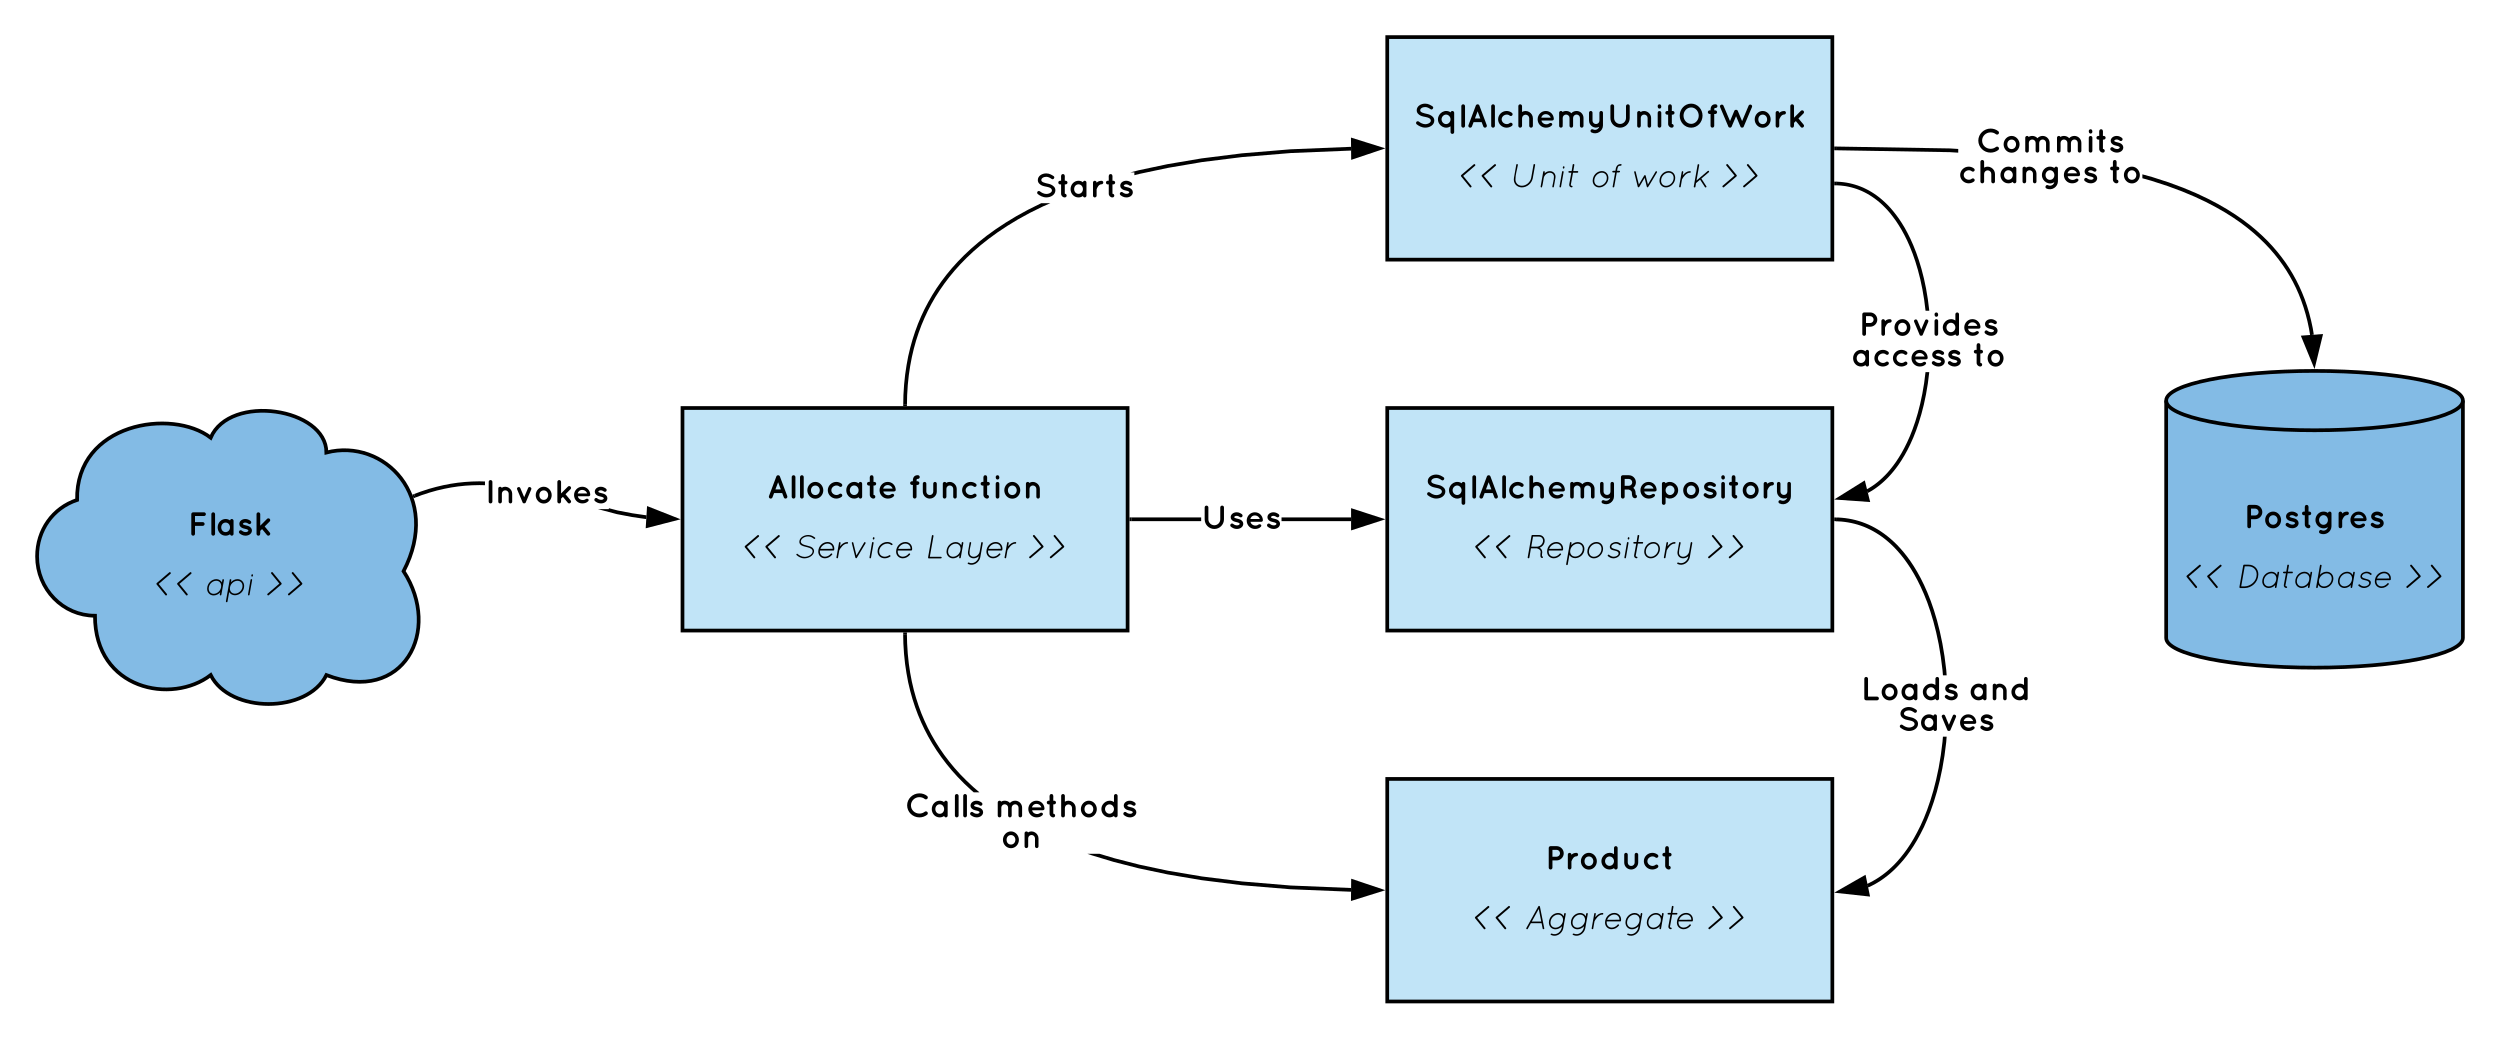 <svg xmlns="http://www.w3.org/2000/svg" xmlns:xlink="http://www.w3.org/1999/xlink" xmlns:lucid="lucid" width="1348" height="560"><g transform="translate(-192 -200)" lucid:page-tab-id="0_0"><path d="M940 420h240v120H940z" stroke="#000" stroke-width="2" fill="#c1e4f7"/><use xlink:href="#a" transform="matrix(1,0,0,1,945,425) translate(15.217 43.84)"/><use xlink:href="#b" transform="matrix(1,0,0,1,945,425) translate(115 60.4)"/><use xlink:href="#c" transform="matrix(1,0,0,1,945,425) translate(41.353 76.06)"/><use xlink:href="#d" transform="matrix(1,0,0,1,945,425) translate(69.073 76.06)"/><use xlink:href="#e" transform="matrix(1,0,0,1,945,425) translate(166.327 76.06)"/><path d="M940 620h240v120H940z" stroke="#000" stroke-width="2" fill="#c1e4f7"/><use xlink:href="#f" transform="matrix(1,0,0,1,945,625) translate(80.206 43.84)"/><use xlink:href="#b" transform="matrix(1,0,0,1,945,625) translate(115 60.4)"/><use xlink:href="#c" transform="matrix(1,0,0,1,945,625) translate(41.182 76.06)"/><use xlink:href="#g" transform="matrix(1,0,0,1,945,625) translate(68.902 76.06)"/><use xlink:href="#e" transform="matrix(1,0,0,1,945,625) translate(166.498 76.06)"/><path d="M1520 544c0 8.84-35.82 16-80 16s-80-7.16-80-16V416c0-8.84 35.82-16 80-16s80 7.16 80 16z" stroke="#000" stroke-width="2" fill="#83bbe5"/><path d="M1520 416c0 8.84-35.82 16-80 16s-80-7.16-80-16" stroke="#000" stroke-width="2" fill="none"/><use xlink:href="#h" transform="matrix(1,0,0,1,1365,437) translate(36.885 47.84)"/><use xlink:href="#b" transform="matrix(1,0,0,1,1365,437) translate(75 64.4)"/><use xlink:href="#c" transform="matrix(1,0,0,1,1365,437) translate(4.854 80.06)"/><use xlink:href="#i" transform="matrix(1,0,0,1,1365,437) translate(32.574 80.06)"/><use xlink:href="#e" transform="matrix(1,0,0,1,1365,437) translate(122.826 80.06)"/><path d="M940 220h240v120H940z" stroke="#000" stroke-width="2" fill="#c1e4f7"/><use xlink:href="#j" transform="matrix(1,0,0,1,945,225) translate(9.259 43.84)"/><use xlink:href="#b" transform="matrix(1,0,0,1,945,225) translate(115 60.4)"/><use xlink:href="#c" transform="matrix(1,0,0,1,945,225) translate(33.631 76.06)"/><use xlink:href="#k" transform="matrix(1,0,0,1,945,225) translate(61.351 76.06)"/><use xlink:href="#l" transform="matrix(1,0,0,1,945,225) translate(104.515 76.06)"/><use xlink:href="#m" transform="matrix(1,0,0,1,945,225) translate(127.051 76.06)"/><use xlink:href="#e" transform="matrix(1,0,0,1,945,225) translate(174.049 76.06)"/><path d="M560 420h240v120H560z" stroke="#000" stroke-width="2" fill="#c1e4f7"/><use xlink:href="#n" transform="matrix(1,0,0,1,565,425) translate(40.462 43.84)"/><use xlink:href="#o" transform="matrix(1,0,0,1,565,425) translate(116.566 43.84)"/><use xlink:href="#p" transform="matrix(1,0,0,1,565,425) translate(115 60.4)"/><use xlink:href="#c" transform="matrix(1,0,0,1,565,425) translate(27.439 76.06)"/><use xlink:href="#q" transform="matrix(1,0,0,1,565,425) translate(55.159 76.06)"/><use xlink:href="#r" transform="matrix(1,0,0,1,565,425) translate(125.503 76.06)"/><use xlink:href="#e" transform="matrix(1,0,0,1,565,425) translate(180.241 76.06)"/><path d="M754.37 311.3l-7.1 3.5-6.37 3.5-5.75 3.5-5.22 3.46-4.75 3.45-4.34 3.44-3.97 3.44-3.66 3.43-3.37 3.45-3.1 3.46-2.9 3.5-2.67 3.52-2.47 3.56-2.3 3.6-2.13 3.7-1.96 3.75-1.8 3.85-1.67 3.95-1.5 4.07-1.38 4.2-1.22 4.38-1.06 4.55-.9 4.75-.75 5-.55 5.25-.35 5.56-.1 4.92-2-.04.1-4.98.36-5.64.56-5.34.75-5.07.9-4.84 1.1-4.62 1.24-4.45 1.4-4.3 1.53-4.14 1.7-4.04 1.84-3.92 2.02-3.83 2.16-3.74 2.34-3.7 2.53-3.62 2.72-3.58 2.93-3.55 3.18-3.52 3.43-3.5 3.73-3.5 4.04-3.48 4.4-3.5 4.82-3.48 5.28-3.5 5.82-3.54 6.44-3.54 7.1-3.52h4.92zm166.14-30.1h-.5l-32.1 1.32-26.13 2.17-21.66 2.7-18.22 3.1-15.52 3.28-2.73.7v-1.52h-2.14l4.4-1.13 15.6-3.3 18.32-3.1 21.75-2.73 26.2-2.18 32.17-1.32h.55z"/><path d="M681.02 418l-.02 1h-2l.02-1.05zM935.76 280.03l-14.2 4.78-.1-9.26z"/><path d="M939 280l-18.44 6.2-.12-12.02zm-16.47 3.43l10-3.36-10.06-3.16z"/><use xlink:href="#s" transform="matrix(1,0,0,1,749.956,292.959) translate(0 13.5)"/><path d="M839.67 481H802v-2h37.67zm80.83 0H883v-2h37.5z"/><path d="M802.03 481H801v-2h1.03zM935.76 480l-14.26 4.64v-9.28z"/><path d="M939 480l-18.5 6v-12zm-16.5 3.26l10.03-3.26-10.03-3.26z"/><use xlink:href="#t" transform="matrix(1,0,0,1,839.67,471.72) translate(0 13.5)"/><path d="M1241.4 600.18l-.94 7.34-1.17 6.92-1.38 6.46-1.53 5.96-1.66 5.47-1.74 5-1.8 4.5-1.8 4.12-1.86 3.7-1.84 3.37-1.85 3.05-1.83 2.76-1.8 2.5-1.8 2.27-1.8 2.06-1.76 1.88-1.75 1.72-1.72 1.56-1.73 1.42-1.7 1.3-1.7 1.2-1.7 1.07-1.7 1-1.72.88-1.7.8-.84-1.82 1.65-.77 1.62-.86 1.63-.94 1.63-1.04 1.64-1.14 1.64-1.24 1.67-1.38 1.67-1.5 1.7-1.65 1.7-1.82 1.72-2 1.75-2.2 1.78-2.45 1.78-2.68 1.8-2.98 1.8-3.3 1.82-3.63 1.8-4.03 1.75-4.45 1.7-4.9 1.63-5.4 1.5-5.88 1.36-6.37 1.16-6.85.92-7.25.23-2.74h2zm-58.36-121.14l1.97.13 1.93.2 1.88.28 1.84.35 1.8.42 1.78.5 1.76.56 1.73.65 1.73.72 1.7.8 1.7.9 1.7.98 1.7 1.08 1.72 1.2 1.7 1.3 1.73 1.42 1.73 1.56 1.76 1.7 1.77 1.9 1.78 2.06 1.8 2.27 1.83 2.5 1.83 2.77 1.84 3.05 1.85 3.36 1.84 3.72 1.82 4.1 1.8 4.53 1.72 4.98 1.65 5.48 1.52 5.97 1.37 6.46 1.16 6.93.93 7.34.23 2.94h-2l-.23-2.72-.92-7.25-1.15-6.85-1.36-6.38-1.5-5.88-1.63-5.4-1.7-4.9-1.77-4.44-1.8-4.03-1.8-3.64-1.8-3.28-1.8-2.98-1.8-2.68-1.75-2.44-1.75-2.2-1.73-2-1.7-1.83-1.7-1.66-1.67-1.5-1.65-1.38-1.65-1.25-1.64-1.13-1.63-1.03-1.62-.94-1.63-.85-1.63-.77-1.65-.7-1.65-.6-1.67-.55-1.7-.47-1.72-.4-1.76-.34-1.8-.27-1.83-.2-1.9-.1-.96-.03.04-2z"/><path d="M1182.05 479.02l-.04 2-1-.02v-2zM1199.08 682.3l-14.9-1.63 13-7.45z"/><path d="M1200.34 683.44l-19.34-2.1 16.9-9.67zm-13-3.43l10.48 1.16-1.33-6.38z"/><g><use xlink:href="#u" transform="matrix(1,0,0,1,1195.36,564.108) translate(0.005 13.5)"/><use xlink:href="#v" transform="matrix(1,0,0,1,1195.36,564.108) translate(58.487 13.5)"/><use xlink:href="#w" transform="matrix(1,0,0,1,1195.36,564.108) translate(19.733 30.06)"/></g><path d="M1352.5 295.47l8.96 2.9 7.82 2.9 6.9 2.9 6.14 2.9 5.5 2.87 4.95 2.86 4.5 2.85 4.1 2.84 3.74 2.83 3.45 2.85 3.17 2.86 2.94 2.87 2.72 2.9 2.52 2.93 2.35 2.97 2.2 3 2.03 3.07 1.9 3.14 1.76 3.22 1.64 3.3 1.5 3.4 1.4 3.5 1.27 3.66 1.15 3.8 1.02 3.98.9 4.17.57 3.47-1.98.34-.58-3.44-.87-4.1-1-3.88-1.12-3.72-1.24-3.57-1.35-3.44-1.48-3.34-1.6-3.22-1.73-3.13-1.85-3.05-2-3-2.14-2.94-2.3-2.9-2.47-2.86-2.67-2.83-2.88-2.8-3.1-2.8-3.38-2.8-3.68-2.8-4.04-2.8-4.42-2.8-4.9-2.8-5.4-2.84-6.07-2.85-6.82-2.86-7.75-2.87-8.87-2.88-4.74-1.33V294zm-109.12-15.43l4.5.28v2l-4.58-.28-61.3-1.02.02-2z"/><path d="M1182.05 279.02l-.04 2-1-.02v-2zM1439.76 395.77l-5.7-13.87 9.24-.7z"/><path d="M1440 399l-7.4-18 12-.9zm-4.5-16.2l4 9.75 2.5-10.25z"/><g><use xlink:href="#x" transform="matrix(1,0,0,1,1247.882,268.793) translate(9.509 13.5)"/><use xlink:href="#y" transform="matrix(1,0,0,1,1247.882,268.793) translate(0.005 30.06)"/><use xlink:href="#z" transform="matrix(1,0,0,1,1247.882,268.793) translate(81.131 30.06)"/></g><path d="M793 662.8l13.36 3.42 15.52 3.3 18.23 3.07 21.67 2.7 26.12 2.18 32.1 1.33h.5v2h-.56l-32.17-1.32-26.2-2.18-21.75-2.73-18.32-3.1-15.6-3.3-13.44-3.44-11.67-3.52-2.46-.84h6.55zM681.12 546.9l.35 5.57.55 5.26.74 5 .9 4.74 1.07 4.55 1.22 4.37 1.37 4.2 1.5 4.07 1.67 3.95 1.8 3.85 1.97 3.76 2.12 3.68 2.3 3.62 2.46 3.56 2.68 3.52 2.88 3.5 3.1 3.45 3.4 3.44 3.65 3.42 3.26 2.82h-3.07l-1.53-1.33-3.72-3.48-3.42-3.5-3.18-3.53-2.93-3.56-2.72-3.58-2.53-3.63-2.34-3.7-2.16-3.74-2-3.84-1.85-3.92-1.7-4.03-1.54-4.14-1.4-4.3-1.24-4.44-1.1-4.63-.9-4.85-.76-5.07-.56-5.34-.36-5.64-.1-4.98 2-.04z"/><path d="M681.02 542l-2 .05L679 541h2zM935.76 679.97l-14.3 4.5.1-9.28z"/><path d="M939 680l-18.56 5.82.12-12.02zm-16.53 3.1l10.06-3.17-10-3.36z"/><g><use xlink:href="#A" transform="matrix(1,0,0,1,679.808,627.236) translate(0.005 13.5)"/><use xlink:href="#B" transform="matrix(1,0,0,1,679.808,627.236) translate(48.497 13.5)"/><use xlink:href="#C" transform="matrix(1,0,0,1,679.808,627.236) translate(51.719 30.06)"/></g><path d="M243.2 532c-17.23 0-31.2-14.33-31.2-32 0-14.14 8.45-26.06 21.56-30.43C232.8 428 284.8 420 305.6 436c10.4-24 62.4-16 62.4 8 31.2-8 62.4 24 41.6 64 20.8 32 0 72-41.6 56-10.4 20.8-52 20.8-62.4 0-20.8 16-62.4 8-62.4-32z" stroke="#000" stroke-width="2" fill="#83bbe5"/><g><use xlink:href="#D" transform="matrix(1,0,0,1,217,425) translate(76.275 63.84)"/><use xlink:href="#b" transform="matrix(1,0,0,1,217,425) translate(99 80.4)"/><use xlink:href="#E" transform="matrix(1,0,0,1,217,425) translate(58.248 96.06)"/><use xlink:href="#F" transform="matrix(1,0,0,1,217,425) translate(85.968 96.06)"/><use xlink:href="#G" transform="matrix(1,0,0,1,217,425) translate(117.432 96.06)"/></g><path d="M525.07 475.26l8 1.52 7.06 1.03.52.06-.2 2-.57-.06-7.14-1.05-8.1-1.54-10.26-2.7h5.92v-.5zm-71.57-15.64v2l-3.06-.06-3.88.1-3.8.23-3.74.4-3.75.56-3.8.73-3.87.9-4 1.13-4.15 1.35-3.45 1.3-.7-1.88 3.5-1.3 4.22-1.4 4.08-1.13 3.95-.94 3.88-.75 3.84-.57 3.83-.4 3.87-.25 3.97-.1z"/><path d="M416.02 468.27l-.96.36-.1-.3-.62-1.57.98-.37zM555.77 479.8l-14.52 3.75.57-9.26z"/><path d="M559 480l-18.84 4.86.74-12zm-16.67 2.23l10.2-2.63-9.8-3.87z"/><g><use xlink:href="#H" transform="matrix(1,0,0,1,453.505,457.95) translate(0 13.5)"/></g><path d="M1231.48 406.88l-1 5.87-1.16 5.47-1.3 5.05-1.4 4.64-1.46 4.23-1.52 3.84-1.55 3.48-1.57 3.15-1.57 2.85-1.56 2.58-1.55 2.34-1.55 2.12-1.52 1.92-1.52 1.75-1.5 1.6-1.48 1.45-1.47 1.33-1.45 1.2-1.46 1.1-1.45 1.02-1.45.92-1.44.82-.33.17-.93-1.78.3-.15 1.36-.8 1.38-.87 1.38-.95 1.38-1.06 1.4-1.16 1.4-1.27 1.44-1.4 1.44-1.53 1.46-1.7 1.47-1.86 1.5-2.05 1.5-2.27 1.53-2.5 1.53-2.8 1.52-3.06 1.52-3.4 1.48-3.76 1.45-4.15 1.37-4.56 1.27-4.98 1.15-5.4.98-5.77.74-5.9h2.02zm-48.75-108.9l1.68.1 1.64.17 1.6.23 1.55.3 1.53.36 1.5.42 1.5.48 1.47.55 1.46.6 1.45.7 1.46.75 1.44.83 1.45.92 1.45 1 1.45 1.1 1.46 1.22 1.48 1.33 1.5 1.45 1.5 1.6 1.5 1.75 1.53 1.93 1.55 2.12 1.55 2.34 1.57 2.58 1.56 2.86 1.57 3.15 1.54 3.48 1.52 3.84 1.47 4.23 1.4 4.63 1.3 5.06 1.16 5.47.98 5.87.78 6.17h-2.02l-.74-5.88-.98-5.8-1.14-5.38-1.28-4.98-1.37-4.55-1.44-4.16-1.5-3.76-1.5-3.4-1.54-3.08-1.53-2.78-1.52-2.5-1.5-2.28-1.5-2.05-1.46-1.88-1.46-1.7-1.44-1.52-1.42-1.4-1.4-1.27-1.4-1.15-1.4-1.06-1.38-.96-1.37-.87-1.37-.8-1.38-.72-1.37-.65-1.4-.58-1.38-.52-1.4-.45-1.44-.4-1.45-.34-1.48-.3-1.5-.2-1.56-.17-1.6-.1-.66-.02.04-2z"/><path d="M1182.05 297.95l-.04 2-1-.02v-2zM1199.1 469.6l-14.96-1.05 12.72-7.95z"/><path d="M1200.4 470.7l-19.4-1.37 16.5-10.3zm-13.12-2.93l10.52.74-1.58-6.32z"/><g><use xlink:href="#I" transform="matrix(1,0,0,1,1190.469,367.574) translate(3.812 13.5)"/><use xlink:href="#J" transform="matrix(1,0,0,1,1190.469,367.574) translate(0.005 30.06)"/><use xlink:href="#z" transform="matrix(1,0,0,1,1190.469,367.574) translate(65.057 30.06)"/></g><defs><path d="M201-493c47 71 210 68 292 112 63 33 124 78 124 168C617-82 484-1 346-1 238-1 147-56 90-101c-22-18-25-51-8-73 18-22 51-25 73-7 44 36 120 77 191 77 89 0 201-58 159-141-40-79-211-71-298-116-58-30-116-76-116-160 0-123 125-200 253-199 96 0 167 48 218 80 56 35-2 124-57 86-50-35-100-64-161-64-79-1-172 48-143 125" id="K"/><path d="M492 187c-31 0-55-25-55-53V-42C277 71 60-60 60-250s218-321 379-208c4-23 26-42 53-42 30 0 54 24 54 54v580c0 28-24 53-54 53zm-55-437c0-75-61-142-134-142-71 0-135 67-135 142 0 78 63 143 135 143 75 0 134-65 134-143" id="L"/><path d="M100-645c0-30 25-55 55-55 31 0 56 25 56 55v590c0 30-25 55-56 55-30 0-55-25-55-55v-590" id="M"/><path d="M510-35l-49-130H218L169-35C157-8 129 8 98-3 69-13 55-46 65-75l221-589c18-47 89-47 106 0L613-75c11 34-9 74-52 75-22 0-43-13-51-35zM258-275h162l-81-215" id="N"/><path d="M58-249c0-139 116-250 254-251 60 0 116 22 159 55 23 18 28 53 11 74-19 25-53 29-75 10-91-76-243-4-243 112S315-62 407-138c21-18 56-14 75 11 17 21 13 55-11 74-42 32-99 53-159 53C174 0 58-112 58-249" id="O"/><path d="M148 0c-29 0-55-22-55-55v-590c0-31 25-55 55-55 31 0 56 24 56 55v174c146-85 325 31 325 190v226c0 31-24 55-55 55s-55-24-55-55v-226c0-59-48-108-108-108-59 0-107 49-107 108v226c0 31-25 55-56 55" id="P"/><path d="M543-268c2 34-20 53-53 54H172c12 96 151 149 234 86 53-40 121 14 75 62S373 0 302 0C165-1 58-114 58-250s107-250 244-250c130 0 233 97 241 232zM302-405c-85 0-127 65-135 106h283c-10-40-61-106-148-106" id="Q"/><path d="M615-393c-58 0-103 46-104 103v237c0 29-24 53-53 53-28 0-54-24-54-53v-240c0-55-47-100-103-100-55 0-101 46-101 103-1 82 5 167-1 247-2 27-32 48-63 42-24-5-43-26-43-52v-393c0-57 82-74 101-24 86-54 207-31 264 39 37-43 94-69 157-69 115 0 208 94 208 210v237c0 29-24 53-53 53s-54-24-54-53v-237c0-57-46-103-101-103" id="R"/><path d="M416-500c29 0 54 23 54 53v378c0 170-179 293-342 214-27-13-39-44-26-71 12-25 47-35 71-22 77 38 163-8 183-77C214 50 52-63 52-211v-236c0-30 25-53 52-53 31 0 53 23 53 53v236c0 58 47 102 104 102s103-44 103-102v-236c0-30 22-53 52-53" id="S"/><path d="M460-321c38 29 68 82 68 145 0 30 2 49 4 59 48 11 51 90 0 104-4 1-13 4-23 3-77-10-92-73-92-166 0-59-61-85-98-96H201v217c0 30-25 55-56 55S90-25 90-55v-590c0-31 24-55 56-55h178c119 0 214 96 214 215 0 66-30 124-78 164zm-136-62c57 0 103-46 103-102 0-58-46-104-103-104H201v206h123" id="T"/><path d="M146 188c-29 0-53-26-53-54v-581c0-65 101-68 108-12 161-111 378 19 378 210C579-60 362 69 203-42v176c0 28-25 54-57 54zm191-579c-75 0-134 66-134 142 0 78 60 142 134 142 71 0 133-64 133-142 0-76-61-142-133-142" id="U"/><path d="M311 3C176 3 70-110 70-249c0-134 107-252 241-251 132 0 237 120 237 251C548-112 444 3 311 3zm0-394c-79 0-132 61-132 142 0 82 51 143 132 143 77 0 131-64 131-143 0-78-56-142-131-142" id="V"/><path d="M252-500c69 0 118 33 150 55 24 16 32 49 16 74-15 24-50 32-74 14-45-34-105-52-152-19-21 15-21 29-3 41 37 24 123 31 168 54 43 21 90 63 90 125C447-59 353 0 254 0 176 0 116-37 76-69c-22-18-25-52-7-74 18-24 54-28 75-8 41 37 126 64 178 25 24-18 24-36 2-52-34-24-125-32-168-54-41-21-87-58-86-121 1-91 89-148 182-147" id="W"/><path d="M148-499c31 0 54 23 54 55v390c0 30-23 54-54 54-30 0-54-24-54-54v-390c0-32 24-55 54-55zm0-201c38 0 54 31 54 75 0 30-23 55-54 55-37 0-54-32-54-76 0-30 24-54 54-54" id="X"/><path d="M237-500c46-6 81 15 81 55 0 39-35 61-81 55v279c31 0 55 25 55 56S268 0 237 0c-61 0-111-50-111-111v-279c-49 7-84-14-84-55 0-42 35-61 84-55 8-77-29-200 56-200 84 0 47 123 55 200" id="Y"/><path d="M201-440c32-36 85-59 147-59 30 0 53 23 53 52 0 28-23 53-53 53-84 0-129 100-147 151v190c0 29-25 53-55 53-29 0-53-24-53-53v-394c0-29 24-52 53-52 32 1 58 25 55 59" id="Z"/><g id="a"><use transform="matrix(0.018,0,0,0.018,0,0)" xlink:href="#K"/><use transform="matrix(0.018,0,0,0.018,12.006,0)" xlink:href="#L"/><use transform="matrix(0.018,0,0,0.018,23.886,0)" xlink:href="#M"/><use transform="matrix(0.018,0,0,0.018,28.368,0)" xlink:href="#N"/><use transform="matrix(0.018,0,0,0.018,39.996,0)" xlink:href="#M"/><use transform="matrix(0.018,0,0,0.018,44.478,0)" xlink:href="#O"/><use transform="matrix(0.018,0,0,0.018,54.756,0)" xlink:href="#P"/><use transform="matrix(0.018,0,0,0.018,65.79,0)" xlink:href="#Q"/><use transform="matrix(0.018,0,0,0.018,76.752,0)" xlink:href="#R"/><use transform="matrix(0.018,0,0,0.018,93.6,0)" xlink:href="#S"/><use transform="matrix(0.018,0,0,0.018,104.184,0)" xlink:href="#T"/><use transform="matrix(0.018,0,0,0.018,115.254,0)" xlink:href="#Q"/><use transform="matrix(0.018,0,0,0.018,126.216,0)" xlink:href="#U"/><use transform="matrix(0.018,0,0,0.018,138.096,0)" xlink:href="#V"/><use transform="matrix(0.018,0,0,0.018,149.346,0)" xlink:href="#W"/><use transform="matrix(0.018,0,0,0.018,158.202,0)" xlink:href="#X"/><use transform="matrix(0.018,0,0,0.018,163.26,0)" xlink:href="#Y"/><use transform="matrix(0.018,0,0,0.018,170.19,0)" xlink:href="#V"/><use transform="matrix(0.018,0,0,0.018,181.08,0)" xlink:href="#Z"/><use transform="matrix(0.018,0,0,0.018,188.982,0)" xlink:href="#S"/></g><path d="M66-331c-9-11-5-32 4-40l376-321c27-25 66 21 37 44L129-345 373-46c24 28-20 66-44 37" id="aa"/><g id="c"><use transform="matrix(0.018,0,0,0.018,0,0)" xlink:href="#aa"/><use transform="matrix(0.018,0,0,0.018,11.16,0)" xlink:href="#aa"/></g><path d="M533-12c-79 11-62-103-53-174 8-66-70-104-115-114H190L141-20c-4 30-55 22-49-9l115-651c2-12 13-20 26-20h196c97-1 172 73 172 169 0 107-68 176-150 214 37 22 78 65 77 131 0 43-17 94-4 126 27-4 39 44 9 48zM367-349c91-2 185-77 185-182 0-70-49-120-123-120H252l-53 302h168" id="ab"/><path d="M259-1C143 0 55-90 58-205c4-165 134-285 280-285 125 0 218 104 198 236-2 10-12 19-23 19H108C93-128 159-49 259-49c67 0 134-36 177-90 18-24 57 5 37 29C421-46 343-1 259-1zm79-441c-92-1-183 68-217 158 123-1 251 3 370-2-1-90-62-155-153-156" id="ac"/><path d="M367-5c-77 1-142-41-174-96l-50 285c-3 13-13 22-28 20-13-2-22-15-20-29 38-214 77-429 114-643 5-31 54-23 48 9l-11 62c52-55 122-90 195-91 117 0 201 89 201 204C642-122 507-8 367-5zm74-434c-110 0-226 100-226 234 0 89 62 152 152 152 109 0 226-98 226-231 0-91-61-155-152-155" id="ad"/><path d="M345-490c128 0 217 110 192 250l-23-5 23 5C513-107 395 0 266 0 153 1 67-90 70-204c4-164 134-286 275-286zm0 48c-111 0-227 102-227 238 0 92 60 157 149 157 111 0 227-104 227-239 0-91-61-156-149-156" id="ae"/><path d="M186-311c78 52 266 36 243 172C415-58 319 0 224 0 150 0 93-38 60-69c-22-20 17-57 37-37 27 28 79 58 135 58 69 1 144-39 149-91 10-103-168-82-228-132-65-54-29-149 33-184 36-20 78-35 123-35 64 0 106 31 139 55 25 19-13 56-33 40-31-26-67-48-115-48-61-1-126 36-135 83-4 20 2 36 21 49" id="af"/><path d="M120 0c-16 0-26-14-23-27l77-443c2-13 15-22 28-20s22 15 19 29L143-19c-2 11-12 19-23 19zm107-634c34 5 23 75-12 70-33-7-20-76 12-70" id="ag"/><path d="M142-1C96-1 59-41 67-91l64-350c-34-3-89 12-89-24 0-40 62-20 98-25l31-191c4-31 54-23 49 8l-31 183h126c30-2 31 49 0 49H181c-22 122-46 243-66 365-6 36 54 16 52 50 0 14-11 25-25 25" id="ah"/><path d="M203-361c49-61 120-125 219-127 31-1 31 50 0 48-110-9-212 138-241 202L143-21c-3 31-53 22-47-8 28-146 52-293 78-439 2-13 14-22 27-20s21 15 19 28" id="ai"/><path d="M233-1C126 0 46-86 66-203l46-266c4-30 53-21 47 9-18 98-49 190-49 293 0 69 49 119 123 119 83 1 166-70 181-155l47-266c5-30 52-21 47 9L433-34C404 122 232 245 68 170c-28-13-7-57 22-43 138 64 286-52 300-192-42 39-98 64-157 64" id="aj"/><g id="d"><use transform="matrix(0.018,0,0,0.018,0,0)" xlink:href="#ab"/><use transform="matrix(0.018,0,0,0.018,11.07,0)" xlink:href="#ac"/><use transform="matrix(0.018,0,0,0.018,20.682,0)" xlink:href="#ad"/><use transform="matrix(0.018,0,0,0.018,32.562,0)" xlink:href="#ae"/><use transform="matrix(0.018,0,0,0.018,43.812,0)" xlink:href="#af"/><use transform="matrix(0.018,0,0,0.018,52.056,0)" xlink:href="#ag"/><use transform="matrix(0.018,0,0,0.018,57.834,0)" xlink:href="#ah"/><use transform="matrix(0.018,0,0,0.018,63.234,0)" xlink:href="#ae"/><use transform="matrix(0.018,0,0,0.018,73.368,0)" xlink:href="#ai"/><use transform="matrix(0.018,0,0,0.018,81.27,0)" xlink:href="#aj"/></g><path d="M519-369c9 10 6 32-4 40L139-8c-26 26-65-19-37-43l354-303-244-300c-24-27 20-65 44-36" id="ak"/><g id="e"><use transform="matrix(0.018,0,0,0.018,0,0)" xlink:href="#ak"/><use transform="matrix(0.018,0,0,0.018,11.16,0)" xlink:href="#ak"/></g><path d="M553-485c0 117-96 213-215 213H215v217c0 30-25 55-56 55-30 0-55-25-55-55v-590c0-31 25-55 56-55h178c119 0 215 96 215 215zM215-589v206h123c58 0 104-46 104-102 0-58-46-104-104-104H215" id="al"/><path d="M546-54c0 29-24 54-54 54-27 0-48-19-53-43-38 26-86 43-136 43C168 0 60-114 60-249c0-189 216-323 377-209v-188c0-29 24-54 55-54 30 0 54 25 54 54v592zM437-249c0-77-59-142-134-142-74 0-134 65-134 142 0 75 61 140 134 140 74 0 134-65 134-140" id="am"/><path d="M502-208C502-94 406 0 291 0 177 0 83-94 83-208v-239c0-28 24-53 53-53 30 0 53 25 53 53v239c0 57 45 102 102 102 58 0 105-45 105-102v-239c0-28 22-53 52-53 28 0 54 25 54 53v239" id="an"/><g id="f"><use transform="matrix(0.018,0,0,0.018,0,0)" xlink:href="#al"/><use transform="matrix(0.018,0,0,0.018,10.494,0)" xlink:href="#Z"/><use transform="matrix(0.018,0,0,0.018,17.946,0)" xlink:href="#V"/><use transform="matrix(0.018,0,0,0.018,29.196,0)" xlink:href="#am"/><use transform="matrix(0.018,0,0,0.018,41.076,0)" xlink:href="#an"/><use transform="matrix(0.018,0,0,0.018,52.11,0)" xlink:href="#O"/><use transform="matrix(0.018,0,0,0.018,62.388,0)" xlink:href="#Y"/></g><path d="M518-182H197L104-13C92 16 46-8 61-36l360-651c9-21 43-15 47 7L598-29c8 30-42 40-48 9zm-10-49l-75-377-209 377h284" id="ao"/><path d="M333-488c75-2 143 41 171 100 12-34 0-99 41-100 14 3 23 15 20 29-25 142-49 285-75 427-29 157-203 281-366 203-28-13-6-54 22-41 147 66 297-60 305-219C400-35 330 1 257 1 143 1 60-86 60-201c0-163 134-284 273-287zm0 49c-109 0-225 103-225 238 0 92 61 154 150 154 109-1 225-100 225-235 0-93-61-157-150-157" id="ap"/><path d="M235 0C122 1 37-89 40-203c4-163 132-281 273-285 76-2 140 42 170 99l14-79c3-32 52-22 47 8L466-20c-3 13-13 21-28 20-37-11-9-60-8-92C380-36 310-1 235 0zm78-440C201-440 87-337 87-203c0 90 61 155 148 155 111 0 226-100 226-237 0-90-59-155-148-155" id="aq"/><g id="g"><use transform="matrix(0.018,0,0,0.018,0,0)" xlink:href="#ao"/><use transform="matrix(0.018,0,0,0.018,12.186,0)" xlink:href="#ap"/><use transform="matrix(0.018,0,0,0.018,24.066,0)" xlink:href="#ap"/><use transform="matrix(0.018,0,0,0.018,34.596,0)" xlink:href="#ai"/><use transform="matrix(0.018,0,0,0.018,42.498,0)" xlink:href="#ac"/><use transform="matrix(0.018,0,0,0.018,53.46,0)" xlink:href="#ap"/><use transform="matrix(0.018,0,0,0.018,65.34,0)" xlink:href="#aq"/><use transform="matrix(0.018,0,0,0.018,76.482,0)" xlink:href="#ah"/><use transform="matrix(0.018,0,0,0.018,81.234,0)" xlink:href="#ac"/></g><path d="M60-248c0-136 105-252 240-252 52 0 98 16 134 42 5-24 27-42 53-42 30 0 53 24 53 53v386c0 167-180 293-345 215-61-29-15-129 48-97 81 42 174-14 188-93C271 74 60-60 60-248zm240 144c77 0 133-61 133-144-1-80-57-145-133-145-73 1-132 68-132 145 0 80 57 144 132 144" id="ar"/><g id="h"><use transform="matrix(0.018,0,0,0.018,0,0)" xlink:href="#al"/><use transform="matrix(0.018,0,0,0.018,10.224,0)" xlink:href="#V"/><use transform="matrix(0.018,0,0,0.018,21.474,0)" xlink:href="#W"/><use transform="matrix(0.018,0,0,0.018,30.6,0)" xlink:href="#Y"/><use transform="matrix(0.018,0,0,0.018,37.53,0)" xlink:href="#ar"/><use transform="matrix(0.018,0,0,0.018,49.41,0)" xlink:href="#Z"/><use transform="matrix(0.018,0,0,0.018,56.412,0)" xlink:href="#Q"/><use transform="matrix(0.018,0,0,0.018,67.374,0)" xlink:href="#W"/></g><path d="M673-406C668-168 470 1 261 1H126c-13-3-22-15-20-29l115-651c2-12 13-20 25-20h130c170-2 301 125 297 293zM261-48c180-5 363-151 363-358 0-140-100-243-248-244H266L160-48h101" id="as"/><path d="M333 2c-78 1-145-41-175-99l-14 79c-3 14-14 22-29 20-13-2-22-15-19-29l114-651c5-31 55-23 49 9l-49 273c52-56 124-91 200-92 131 0 223 109 198 249l-24-4 24 4C584-105 464 1 333 2zm77-441c-114 0-231 103-231 236 0 91 62 156 154 156 112 0 230-100 230-236 0-91-61-156-153-156" id="at"/><g id="i"><use transform="matrix(0.018,0,0,0.018,0,0)" xlink:href="#as"/><use transform="matrix(0.018,0,0,0.018,13.518,0)" xlink:href="#aq"/><use transform="matrix(0.018,0,0,0.018,24.66,0)" xlink:href="#ah"/><use transform="matrix(0.018,0,0,0.018,31.32,0)" xlink:href="#aq"/><use transform="matrix(0.018,0,0,0.018,41.562,0)" xlink:href="#at"/><use transform="matrix(0.018,0,0,0.018,54.342,0)" xlink:href="#aq"/><use transform="matrix(0.018,0,0,0.018,65.034,0)" xlink:href="#af"/><use transform="matrix(0.018,0,0,0.018,73.89,0)" xlink:href="#ac"/></g><path d="M683-289C683-130 554 0 394 0 233 0 105-130 105-289v-356c0-31 24-55 55-55 30 0 56 24 56 55v356c0 98 80 178 178 178 99 0 178-80 178-178v-356c0-31 25-55 56-55s55 24 55 55v356" id="au"/><path d="M201-53c-3 30-25 53-55 53S93-24 93-53v-394c0-56 83-72 102-22 136-88 315 25 315 177v239c0 29-23 53-52 53-28 0-53-24-53-53v-239c0-56-47-101-104-101-56 0-100 45-100 101v239" id="av"/><path d="M73-360c0-196 150-360 344-360 190 0 340 168 340 360C757-167 607 0 417 0 223 0 73-163 73-360zm344 246c125 0 226-114 226-246 0-131-100-246-226-246-131 0-230 113-230 246s100 246 230 246" id="aw"/><path d="M298-590c-47 0-35 6-41 71 49-6 85 13 85 55 0 41-36 62-85 55v353c0 30-24 55-55 55s-55-25-55-55v-353c-47 6-82-16-82-55 0-40 35-61 82-55-6-111 44-186 151-182 30 0 55 25 55 55 0 31-25 56-55 56" id="ax"/><path d="M407-18c-21 32-85 16-90-16L71-617c-30-63 73-107 101-42l196 463 129-307c18-45 85-45 104 0l129 307 195-463c12-28 44-41 73-29 27 11 40 44 28 71-84 197-166 397-251 593-13 30-76 32-89 0-4-1-4-6-6-10L549-344c-46 106-90 214-136 320" id="ay"/><path d="M148 0c-31 0-55-25-55-55v-590c0-30 24-55 55-55s56 25 56 55v346l205-205c21-21 57-21 78 0 22 22 22 57 0 78L337-276 491-91c46 53-38 128-85 71L259-198l-55 55c1 66 11 143-56 143" id="az"/><g id="j"><use transform="matrix(0.018,0,0,0.018,0,0)" xlink:href="#K"/><use transform="matrix(0.018,0,0,0.018,12.006,0)" xlink:href="#L"/><use transform="matrix(0.018,0,0,0.018,23.886,0)" xlink:href="#M"/><use transform="matrix(0.018,0,0,0.018,28.368,0)" xlink:href="#N"/><use transform="matrix(0.018,0,0,0.018,39.996,0)" xlink:href="#M"/><use transform="matrix(0.018,0,0,0.018,44.478,0)" xlink:href="#O"/><use transform="matrix(0.018,0,0,0.018,54.756,0)" xlink:href="#P"/><use transform="matrix(0.018,0,0,0.018,65.79,0)" xlink:href="#Q"/><use transform="matrix(0.018,0,0,0.018,76.752,0)" xlink:href="#R"/><use transform="matrix(0.018,0,0,0.018,93.6,0)" xlink:href="#S"/><use transform="matrix(0.018,0,0,0.018,104.184,0)" xlink:href="#au"/><use transform="matrix(0.018,0,0,0.018,118.836,0)" xlink:href="#av"/><use transform="matrix(0.018,0,0,0.018,129.87,0)" xlink:href="#X"/><use transform="matrix(0.018,0,0,0.018,134.928,0)" xlink:href="#Y"/><use transform="matrix(0.018,0,0,0.018,142.128,0)" xlink:href="#aw"/><use transform="matrix(0.018,0,0,0.018,157.428,0)" xlink:href="#ax"/><use transform="matrix(0.018,0,0,0.018,163.944,0)" xlink:href="#ay"/><use transform="matrix(0.018,0,0,0.018,182.61,0)" xlink:href="#V"/><use transform="matrix(0.018,0,0,0.018,193.5,0)" xlink:href="#Z"/><use transform="matrix(0.018,0,0,0.018,201.402,0)" xlink:href="#az"/></g><path d="M347-1C194-1 81-124 110-288l69-393c2-13 15-22 28-20 14 3 22 15 20 29-24 145-73 282-73 433 0 109 78 188 193 189 129 1 256-108 279-238l70-393c4-31 54-23 48 9l-70 392C646-125 502-1 347-1" id="aA"/><path d="M370-488c108 0 189 87 168 204L491-19c-2 12-13 21-27 19-13-1-22-15-19-28 15-98 48-189 48-291 0-70-48-120-123-121-82-1-165 70-182 155-18 93-26 200-56 282-18 10-41-5-37-25 27-146 54-292 77-440 5-30 53-22 48 8l-7 39c43-41 99-67 157-67" id="aB"/><g id="k"><use transform="matrix(0.018,0,0,0.018,0,0)" xlink:href="#aA"/><use transform="matrix(0.018,0,0,0.018,14.652,0)" xlink:href="#aB"/><use transform="matrix(0.018,0,0,0.018,24.786,0)" xlink:href="#ag"/><use transform="matrix(0.018,0,0,0.018,30.564,0)" xlink:href="#ah"/></g><path d="M327-699c13 0 22 11 20 25-2 13-15 24-29 24-78 0-79 24-99 100l-9 52c33 4 94-14 89 24s-59 21-97 25L126-23c-1 28-54 33-48 0l75-426c-33-4-92 14-86-25 5-35 56-21 94-24 10-109 50-205 166-201" id="aC"/><g id="l"><use transform="matrix(0.018,0,0,0.018,0,0)" xlink:href="#ae"/><use transform="matrix(0.018,0,0,0.018,10.62,0)" xlink:href="#aC"/></g><path d="M212-14c-9 17-39 13-44-7L61-457c-9-30 39-41 46-11l94 381 161-270c9-19 39-14 44 6l66 264 231-388c15-27 56-1 40 25C651-303 569-148 473-5c-15 7-31-3-34-16l-65-266" id="aD"/><path d="M471-35c20 26-24 52-41 26L285-233c-41 34-82 68-122 103L144-18c-4 31-55 23-49-8l115-651c4-32 54-24 48 8l-81 463 338-287c22-22 56 18 32 37L322-265" id="aE"/><g id="m"><use transform="matrix(0.018,0,0,0.018,0,0)" xlink:href="#aD"/><use transform="matrix(0.018,0,0,0.018,13.482,0)" xlink:href="#ae"/><use transform="matrix(0.018,0,0,0.018,23.616,0)" xlink:href="#ai"/><use transform="matrix(0.018,0,0,0.018,31.518,0)" xlink:href="#aE"/></g><path d="M40-249c0-137 103-250 238-251 50 0 95 17 133 44 6-25 26-44 52-44 29 0 53 24 53 54v393c0 29-24 53-53 53-26 0-46-19-52-43-38 27-83 43-133 43C142 1 40-113 40-249zm238 142c76 0 132-64 132-142 0-80-57-144-132-144-76 0-131 64-131 144 0 79 54 142 131 142" id="aF"/><g id="n"><use transform="matrix(0.018,0,0,0.018,0,0)" xlink:href="#N"/><use transform="matrix(0.018,0,0,0.018,11.628,0)" xlink:href="#M"/><use transform="matrix(0.018,0,0,0.018,16.11,0)" xlink:href="#M"/><use transform="matrix(0.018,0,0,0.018,20.592,0)" xlink:href="#V"/><use transform="matrix(0.018,0,0,0.018,31.842,0)" xlink:href="#O"/><use transform="matrix(0.018,0,0,0.018,42.12,0)" xlink:href="#aF"/><use transform="matrix(0.018,0,0,0.018,53.262,0)" xlink:href="#Y"/><use transform="matrix(0.018,0,0,0.018,59.742,0)" xlink:href="#Q"/></g><g id="o"><use transform="matrix(0.018,0,0,0.018,0,0)" xlink:href="#ax"/><use transform="matrix(0.018,0,0,0.018,6.516,0)" xlink:href="#an"/><use transform="matrix(0.018,0,0,0.018,17.118,0)" xlink:href="#av"/><use transform="matrix(0.018,0,0,0.018,28.152,0)" xlink:href="#O"/><use transform="matrix(0.018,0,0,0.018,38.43,0)" xlink:href="#Y"/><use transform="matrix(0.018,0,0,0.018,45.63,0)" xlink:href="#X"/><use transform="matrix(0.018,0,0,0.018,50.688,0)" xlink:href="#V"/><use transform="matrix(0.018,0,0,0.018,61.938,0)" xlink:href="#av"/></g><path d="M240-437c68 55 238 58 304 115 38 33 63 74 53 129C575-80 443 0 308 0 204 0 122-55 73-100c-19-17 15-51 33-33 42 43 121 89 210 89 108 0 221-63 237-149 7-39-6-67-39-93-102-78-383-46-353-235 17-106 143-180 268-179 91 0 152 44 200 80 22 17-12 51-31 36-46-37-100-73-176-73-100-1-203 58-218 136-7 35 7 60 36 84" id="aG"/><path d="M206-14c-8 18-39 12-43-6L56-457c-9-28 37-42 45-11l94 381 231-388c14-27 57-2 41 25" id="aH"/><path d="M273-1C151 0 55-90 58-208c4-165 143-282 292-282 59 0 112 20 150 54 23 19-9 55-32 36-137-113-362 17-362 192 0 91 67 158 167 159 47 0 95-16 136-44 24-17 53 23 27 40C388-21 331-1 273-1" id="aI"/><g id="q"><use transform="matrix(0.018,0,0,0.018,0,0)" xlink:href="#aG"/><use transform="matrix(0.018,0,0,0.018,12.006,0)" xlink:href="#ac"/><use transform="matrix(0.018,0,0,0.018,21.114,0)" xlink:href="#ai"/><use transform="matrix(0.018,0,0,0.018,30.132,0)" xlink:href="#aH"/><use transform="matrix(0.018,0,0,0.018,38.916,0)" xlink:href="#ag"/><use transform="matrix(0.018,0,0,0.018,43.974,0)" xlink:href="#aI"/><use transform="matrix(0.018,0,0,0.018,53.982,0)" xlink:href="#ac"/></g><path d="M515-23c0 14-11 24-25 24H126c-14 0-22-15-20-28l115-651c4-32 54-22 48 8L159-47h331c14 0 25 11 25 24" id="aJ"/><g id="r"><use transform="matrix(0.018,0,0,0.018,0,0)" xlink:href="#aJ"/><use transform="matrix(0.018,0,0,0.018,11.142,0)" xlink:href="#aq"/><use transform="matrix(0.018,0,0,0.018,22.284,0)" xlink:href="#aj"/><use transform="matrix(0.018,0,0,0.018,32.328,0)" xlink:href="#ac"/><use transform="matrix(0.018,0,0,0.018,41.436,0)" xlink:href="#ai"/></g><g id="s"><use transform="matrix(0.018,0,0,0.018,0,0)" xlink:href="#K"/><use transform="matrix(0.018,0,0,0.018,11.916,0)" xlink:href="#Y"/><use transform="matrix(0.018,0,0,0.018,18.576,0)" xlink:href="#aF"/><use transform="matrix(0.018,0,0,0.018,29.718,0)" xlink:href="#Z"/><use transform="matrix(0.018,0,0,0.018,37.62,0)" xlink:href="#Y"/><use transform="matrix(0.018,0,0,0.018,44.82,0)" xlink:href="#W"/></g><g id="t"><use transform="matrix(0.018,0,0,0.018,0,0)" xlink:href="#au"/><use transform="matrix(0.018,0,0,0.018,14.652,0)" xlink:href="#W"/><use transform="matrix(0.018,0,0,0.018,23.508,0)" xlink:href="#Q"/><use transform="matrix(0.018,0,0,0.018,34.47,0)" xlink:href="#W"/></g><path d="M162 0c-33 1-58-24-58-55v-590c0-30 24-55 55-55s56 25 56 55v534h271c29 0 55 25 55 56 0 30-26 55-55 55H162" id="aK"/><g id="u"><use transform="matrix(0.018,0,0,0.018,0,0)" xlink:href="#aK"/><use transform="matrix(0.018,0,0,0.018,9.954,0)" xlink:href="#V"/><use transform="matrix(0.018,0,0,0.018,21.204,0)" xlink:href="#aF"/><use transform="matrix(0.018,0,0,0.018,32.346,0)" xlink:href="#am"/><use transform="matrix(0.018,0,0,0.018,44.226,0)" xlink:href="#W"/></g><g id="v"><use transform="matrix(0.018,0,0,0.018,0,0)" xlink:href="#aF"/><use transform="matrix(0.018,0,0,0.018,10.962,0)" xlink:href="#av"/><use transform="matrix(0.018,0,0,0.018,21.636,0)" xlink:href="#am"/></g><path d="M324-32c-7 36-78 43-93 7-57-130-108-265-166-395-27-60 69-104 96-39l115 272 116-272c21-66 122-22 96 39" id="aL"/><g id="w"><use transform="matrix(0.018,0,0,0.018,0,0)" xlink:href="#K"/><use transform="matrix(0.018,0,0,0.018,12.006,0)" xlink:href="#aF"/><use transform="matrix(0.018,0,0,0.018,22.788,0)" xlink:href="#aL"/><use transform="matrix(0.018,0,0,0.018,32.724,0)" xlink:href="#Q"/><use transform="matrix(0.018,0,0,0.018,43.686,0)" xlink:href="#W"/></g><path d="M187-360c0 139 116 246 253 246 62 0 116-20 161-55 23-18 61-14 80 11 19 24 14 61-10 80C608-29 528 0 440 0 240 0 73-161 73-360c0-198 167-359 367-360 88 0 168 28 231 78 24 19 29 55 10 80s-57 29-80 11c-44-36-99-55-161-55-137-1-253 109-253 246" id="aM"/><g id="x"><use transform="matrix(0.018,0,0,0.018,0,0)" xlink:href="#aM"/><use transform="matrix(0.018,0,0,0.018,13.698,0)" xlink:href="#V"/><use transform="matrix(0.018,0,0,0.018,24.948,0)" xlink:href="#R"/><use transform="matrix(0.018,0,0,0.018,42.066,0)" xlink:href="#R"/><use transform="matrix(0.018,0,0,0.018,59.184,0)" xlink:href="#X"/><use transform="matrix(0.018,0,0,0.018,64.242,0)" xlink:href="#Y"/><use transform="matrix(0.018,0,0,0.018,71.442,0)" xlink:href="#W"/></g><g id="y"><use transform="matrix(0.018,0,0,0.018,0,0)" xlink:href="#O"/><use transform="matrix(0.018,0,0,0.018,10.278,0)" xlink:href="#P"/><use transform="matrix(0.018,0,0,0.018,22.032,0)" xlink:href="#aF"/><use transform="matrix(0.018,0,0,0.018,32.994,0)" xlink:href="#av"/><use transform="matrix(0.018,0,0,0.018,44.028,0)" xlink:href="#ar"/><use transform="matrix(0.018,0,0,0.018,55.908,0)" xlink:href="#Q"/><use transform="matrix(0.018,0,0,0.018,66.87,0)" xlink:href="#W"/></g><g id="z"><use transform="matrix(0.018,0,0,0.018,0,0)" xlink:href="#Y"/><use transform="matrix(0.018,0,0,0.018,6.93,0)" xlink:href="#V"/></g><g id="A"><use transform="matrix(0.018,0,0,0.018,0,0)" xlink:href="#aM"/><use transform="matrix(0.018,0,0,0.018,13.878,0)" xlink:href="#aF"/><use transform="matrix(0.018,0,0,0.018,25.272,0)" xlink:href="#M"/><use transform="matrix(0.018,0,0,0.018,29.754,0)" xlink:href="#M"/><use transform="matrix(0.018,0,0,0.018,34.236,0)" xlink:href="#W"/></g><g id="B"><use transform="matrix(0.018,0,0,0.018,0,0)" xlink:href="#R"/><use transform="matrix(0.018,0,0,0.018,17.118,0)" xlink:href="#Q"/><use transform="matrix(0.018,0,0,0.018,27.36,0)" xlink:href="#Y"/><use transform="matrix(0.018,0,0,0.018,34.2,0)" xlink:href="#P"/><use transform="matrix(0.018,0,0,0.018,45.234,0)" xlink:href="#V"/><use transform="matrix(0.018,0,0,0.018,56.484,0)" xlink:href="#am"/><use transform="matrix(0.018,0,0,0.018,68.364,0)" xlink:href="#W"/></g><g id="C"><use transform="matrix(0.018,0,0,0.018,0,0)" xlink:href="#V"/><use transform="matrix(0.018,0,0,0.018,11.25,0)" xlink:href="#av"/></g><path d="M159 0c-31 0-55-25-55-55v-590c0-31 25-55 58-55h324c29 0 55 25 55 55 0 31-26 56-55 56H215v183h233c30 0 55 26 55 55 0 31-25 56-55 56H215v240c0 30-25 55-56 55" id="aN"/><g id="D"><use transform="matrix(0.018,0,0,0.018,0,0)" xlink:href="#aN"/><use transform="matrix(0.018,0,0,0.018,10.89,0)" xlink:href="#M"/><use transform="matrix(0.018,0,0,0.018,15.372,0)" xlink:href="#aF"/><use transform="matrix(0.018,0,0,0.018,26.514,0)" xlink:href="#W"/><use transform="matrix(0.018,0,0,0.018,35.37,0)" xlink:href="#az"/></g><g id="E"><use transform="matrix(0.018,0,0,0.018,0,0)" xlink:href="#aa"/><use transform="matrix(0.018,0,0,0.018,11.16,0)" xlink:href="#aa"/></g><g id="F"><use transform="matrix(0.018,0,0,0.018,0,0)" xlink:href="#aq"/><use transform="matrix(0.018,0,0,0.018,9.126,0)" xlink:href="#ad"/><use transform="matrix(0.018,0,0,0.018,21.006,0)" xlink:href="#ag"/></g><g id="G"><use transform="matrix(0.018,0,0,0.018,0,0)" xlink:href="#ak"/><use transform="matrix(0.018,0,0,0.018,11.16,0)" xlink:href="#ak"/></g><path d="M111-645c0-31 24-55 55-55 30 0 56 24 56 55v590c0 31-26 55-56 55-31 0-55-24-55-55v-590" id="aO"/><g id="H"><use transform="matrix(0.018,0,0,0.018,0,0)" xlink:href="#aO"/><use transform="matrix(0.018,0,0,0.018,5.49,0)" xlink:href="#av"/><use transform="matrix(0.018,0,0,0.018,16.164,0)" xlink:href="#aL"/><use transform="matrix(0.018,0,0,0.018,26.1,0)" xlink:href="#V"/><use transform="matrix(0.018,0,0,0.018,37.35,0)" xlink:href="#az"/><use transform="matrix(0.018,0,0,0.018,46.98,0)" xlink:href="#Q"/><use transform="matrix(0.018,0,0,0.018,57.942,0)" xlink:href="#W"/></g><g id="I"><use transform="matrix(0.018,0,0,0.018,0,0)" xlink:href="#al"/><use transform="matrix(0.018,0,0,0.018,10.494,0)" xlink:href="#Z"/><use transform="matrix(0.018,0,0,0.018,17.946,0)" xlink:href="#V"/><use transform="matrix(0.018,0,0,0.018,28.656,0)" xlink:href="#aL"/><use transform="matrix(0.018,0,0,0.018,39.132,0)" xlink:href="#X"/><use transform="matrix(0.018,0,0,0.018,44.19,0)" xlink:href="#am"/><use transform="matrix(0.018,0,0,0.018,55.8,0)" xlink:href="#Q"/><use transform="matrix(0.018,0,0,0.018,66.762,0)" xlink:href="#W"/></g><g id="J"><use transform="matrix(0.018,0,0,0.018,0,0)" xlink:href="#aF"/><use transform="matrix(0.018,0,0,0.018,11.142,0)" xlink:href="#O"/><use transform="matrix(0.018,0,0,0.018,21.15,0)" xlink:href="#O"/><use transform="matrix(0.018,0,0,0.018,31.158,0)" xlink:href="#Q"/><use transform="matrix(0.018,0,0,0.018,42.12,0)" xlink:href="#W"/><use transform="matrix(0.018,0,0,0.018,50.796,0)" xlink:href="#W"/></g></defs></g></svg>
